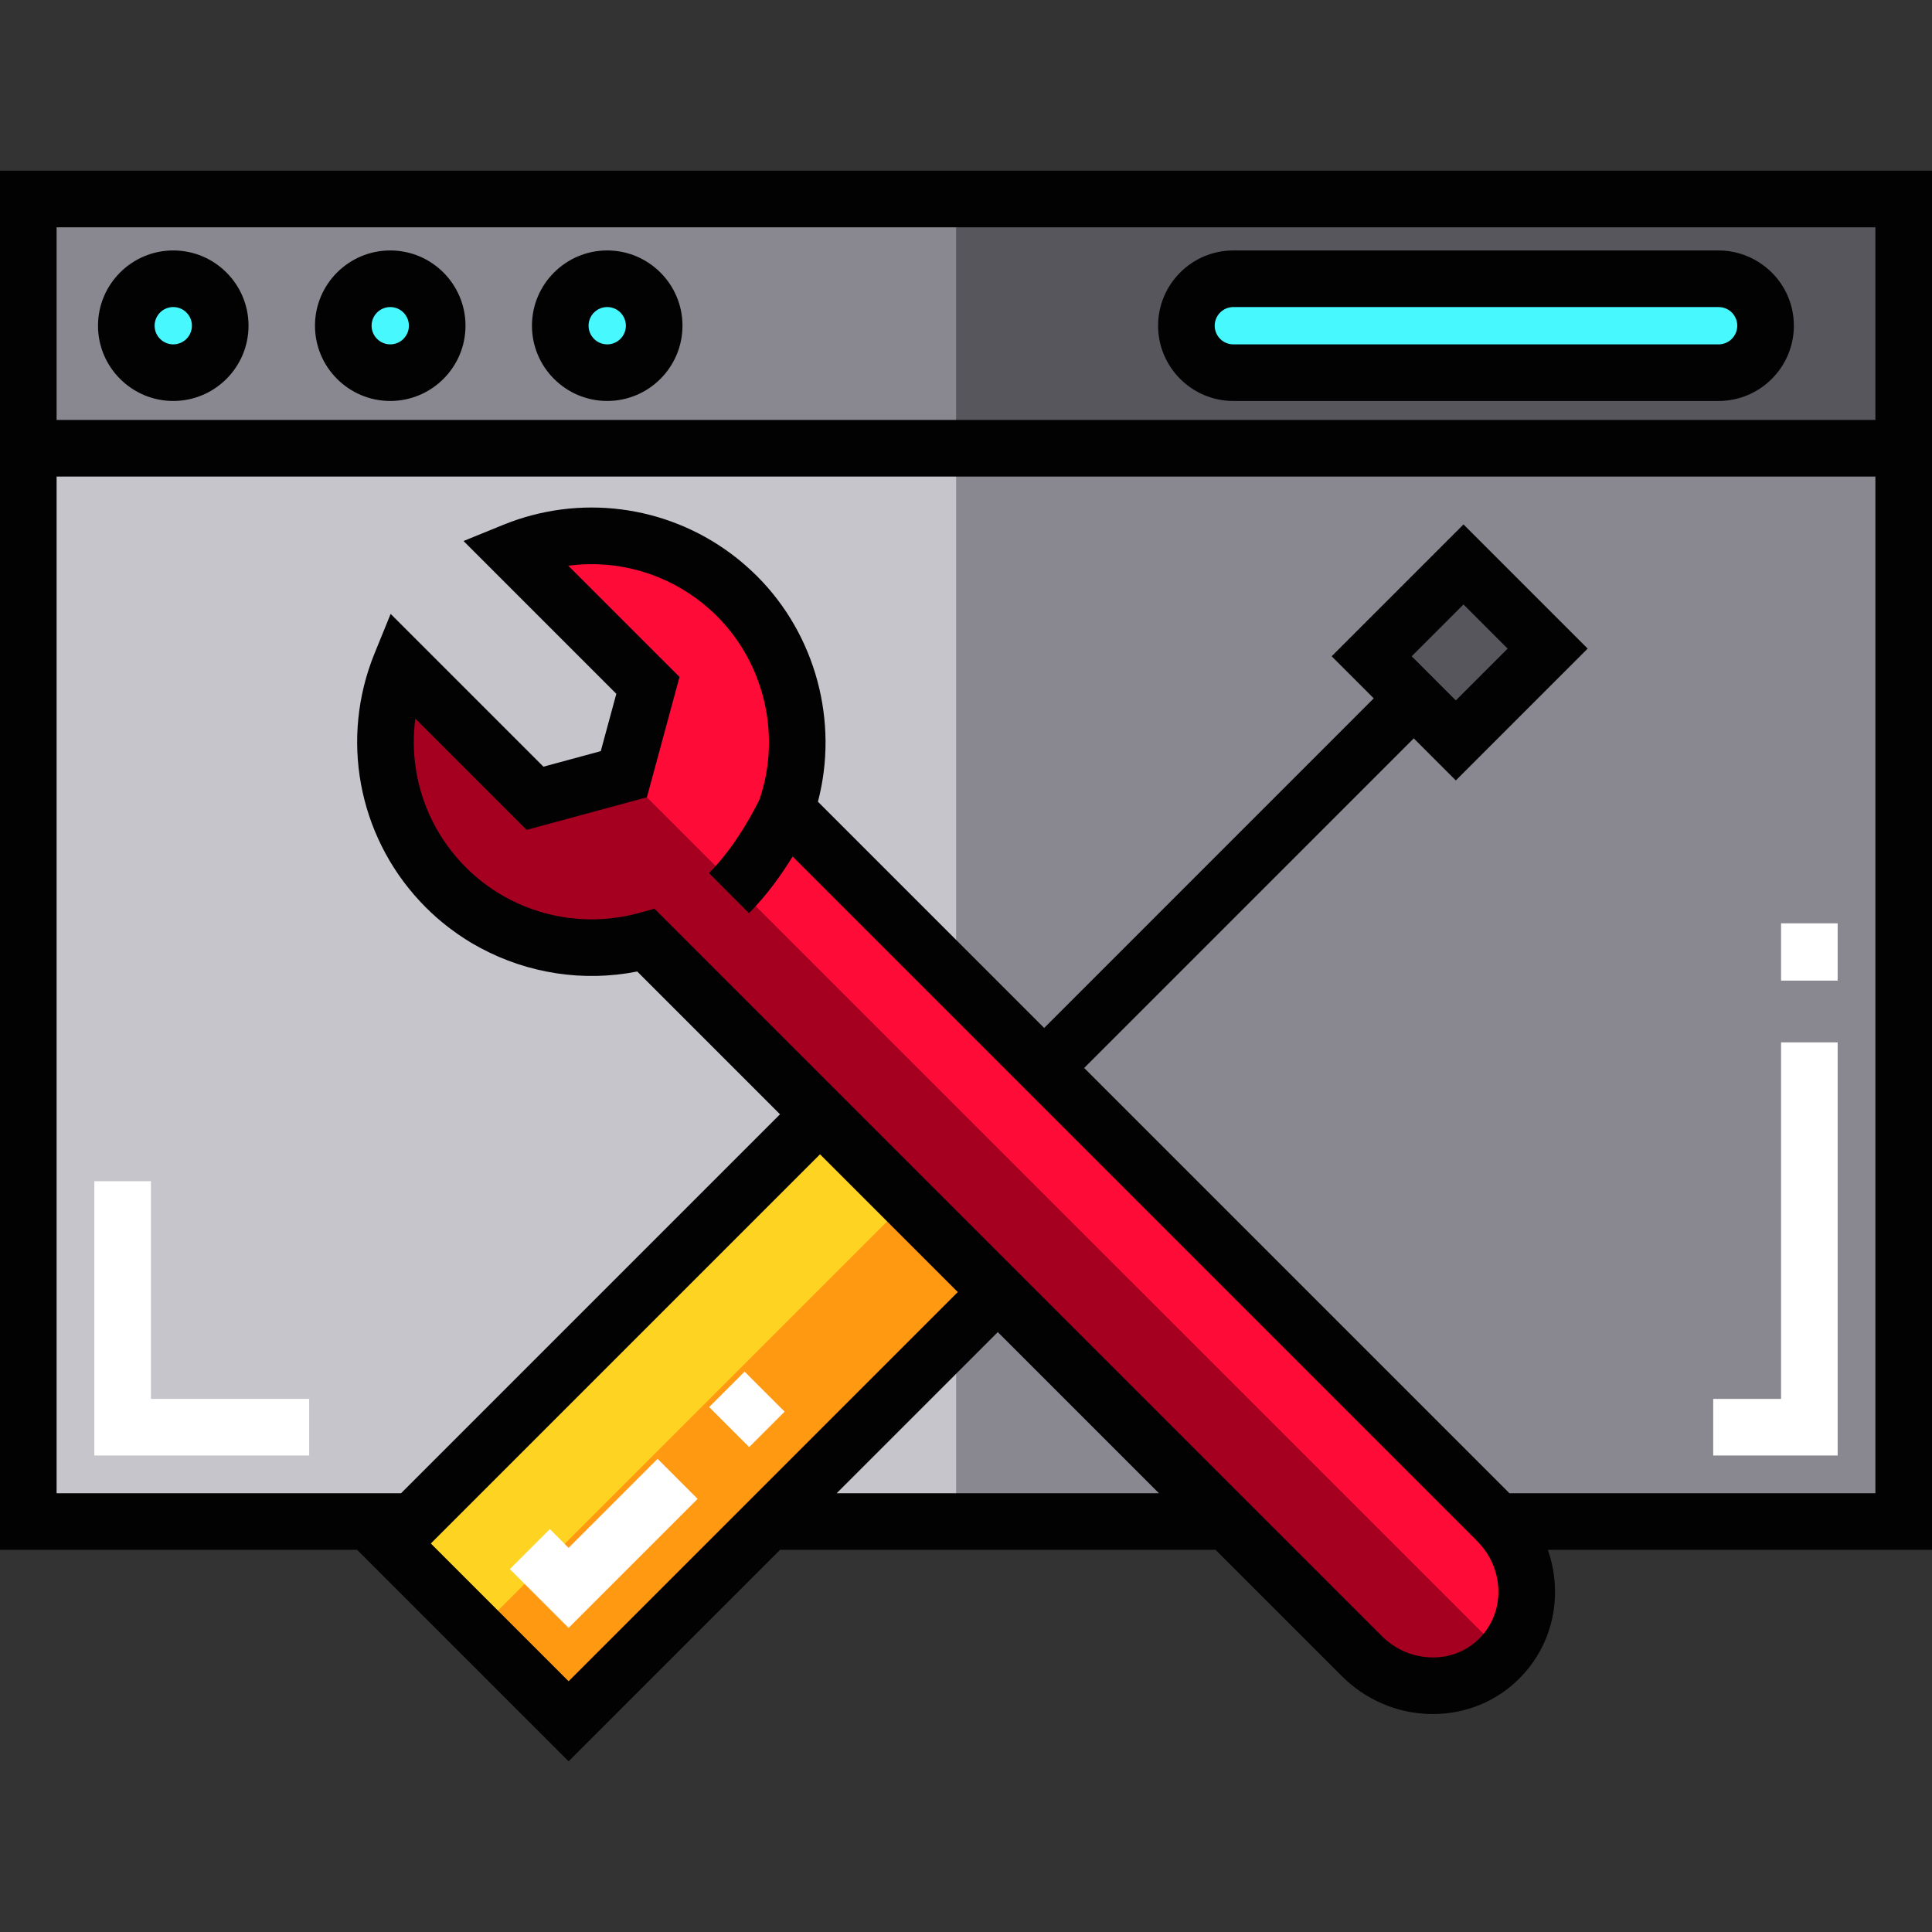 <!-- icon666.com - MILLIONS vector ICONS FREE --><svg version="1.1" id="Capa_1" xmlns="http://www.w3.org/2000/svg" xmlns:xlink="http://www.w3.org/1999/xlink" x="0px" y="0px" viewBox="0 0 512 512" style="enable-background:new 0 0 512 512;" xml:space="preserve"><rect x="0" y="0" width="512" height="512" fill="#333333" stroke="none"/><polygon style="fill:#C6C5CB;" points="264.435,342.407 325.245,403.217 203.615,403.217 253.385,353.457 "></polygon><polygon style="fill:#898890;" points="264.435,342.407 325.245,403.217 253.385,403.217 253.385,331.357 "></polygon><path style="fill:#C6C5CB;" d="M504.495,52.737v350.48h-107.6c-0.06-0.06-0.12-0.13-0.18-0.19l-143.33-143.33l-45.11-45.11 c6.67-19.15,2.36-41.28-12.94-56.58c-16.01-16.01-39.48-19.99-59.21-11.95l35.58,35.58l-6.38,23.54l-23.54,6.38l-35.58-35.58 c-8.03,19.72-4.05,43.2,11.96,59.2c14.37,14.38,34.76,19.04,53.06,14.03l46.09,46.09l-107.92,107.92H7.495V52.737H504.495z"></path><g><path style="fill:#898890;" d="M504.495,52.737v350.48h-107.6c-0.06-0.06-0.12-0.13-0.18-0.19l-143.33-143.33V52.737H504.495z"></path><rect x="7.495" y="52.737" style="fill:#898890;" width="497" height="66.06"></rect></g><rect x="253.38" y="52.737" style="fill:#57565C;" width="251.11" height="66.06"></rect><g><circle style="fill:#47F8FE;" cx="45.917" cy="86.32" r="12.445"></circle><circle style="fill:#47F8FE;" cx="103.42" cy="86.32" r="12.445"></circle><circle style="fill:#47F8FE;" cx="160.92" cy="86.32" r="12.445"></circle><path style="fill:#47F8FE;" d="M455.448,98.761H326.851c-6.873,0-12.445-5.572-12.445-12.445l0,0 c0-6.873,5.572-12.445,12.445-12.445h128.596c4.938,0,9.204,2.876,11.215,7.043c0.788,1.634,1.23,3.466,1.23,5.402l0,0 C467.893,93.189,462.321,98.761,455.448,98.761z"></path></g><polygon style="fill:#FED322;" points="264.435,342.407 150.685,456.157 126.615,432.087 103.575,409.047 217.315,295.297 240.365,318.337 "></polygon><rect x="115.086" y="370.229" transform="matrix(-0.707 0.707 -0.707 -0.707 607.6 522.821)" style="fill:#FF9911;" width="160.868" height="34.04"></rect><rect x="371.056" y="155.703" transform="matrix(-0.707 -0.707 0.707 -0.707 538.087 568.702)" style="fill:#57565C;" width="31.54" height="34.412"></rect><path style="fill:#FE0B37;" d="M404.595,421.847c0,5.93-2.04,11.8-6.13,16.46c-0.35,0.41-0.72,0.8-1.11,1.19 c-9.9,9.9-26.23,9.61-36.48-0.64l-189.65-189.65c-18.3,5.01-38.69,0.35-53.06-14.03c-16.01-16-19.99-39.48-11.96-59.2l35.58,35.58 l23.54-6.38l6.38-23.54l-35.58-35.58c19.73-8.04,43.2-4.06,59.21,11.95c15.3,15.3,19.61,37.43,12.94,56.58l188.44,188.44 c4.4,4.39,6.96,9.91,7.67,15.55C404.525,419.667,404.595,420.757,404.595,421.847z"></path><path style="fill:#A50020;" d="M398.465,438.307c-0.35,0.41-0.72,0.8-1.11,1.19c-9.9,9.9-26.23,9.61-36.48-0.64l-189.65-189.65 c-18.3,5.01-38.69,0.35-53.06-14.03c-16.01-16-19.99-39.48-11.96-59.2l35.58,35.58l23.54-6.38L398.465,438.307z"></path><g><rect x="472" y="244.69" style="fill:#FFFFFF;" width="15" height="15.186"></rect><polygon style="fill:#FFFFFF;" points="487,276.237 472,276.237 472,370.723 454.018,370.723 454.018,385.723 487,385.723 "></polygon><polygon style="fill:#FFFFFF;" points="81.939,385.723 81.939,370.723 40,370.723 40,313.035 25,313.035 25,385.723 "></polygon></g><g><path style="fill:#020202;" d="M0,45.236v81.057v284.43h94.643l56.041,56.041l56.041-56.041h115.414l33.438,33.438 c6.339,6.339,14.699,9.916,23.542,10.071c0.201,0.004,0.401,0.006,0.603,0.006c8.715-0.001,16.841-3.338,22.939-9.436 c7.108-7.109,10.45-17.009,9.169-27.16c-0.298-2.359-0.851-4.679-1.637-6.919H512v-284.43V45.236H0z M15,60.236h482v51.057H15 V60.236z M114.177,409.043l103.14-103.141l36.507,36.507l-51.068,51.069l-52.072,52.073L114.177,409.043z M221.725,395.723 l42.706-42.706l42.706,42.706H221.725z M392.052,434.195c-3.334,3.336-7.837,5.156-12.67,5.039 c-4.936-0.087-9.623-2.104-13.198-5.681L173.446,240.817l-4.204,1.152c-1.019,0.279-2.043,0.524-3.07,0.732 c-11.299,2.298-22.979,0.343-32.815-5.273c-3.577-2.042-6.91-4.569-9.893-7.551c-7.243-7.242-11.756-16.409-13.254-26.078 c-0.681-4.395-0.739-8.893-0.146-13.362l29.492,29.493l0,0l0,0l31.882-8.645l8.646-31.883l-29.493-29.492 c0.65-0.086,1.301-0.143,1.952-0.202c1.139-0.102,2.279-0.179,3.417-0.198c12.519-0.213,24.853,4.582,34.071,13.8 c0.874,0.873,1.704,1.78,2.498,2.712c10.672,12.525,14.117,30.069,8.77,45.782c-0.92,1.927-6.004,12.171-13.421,19.587L198.484,242 c4.819-4.819,8.748-10.412,11.577-15.022l61.344,61.344l0,0c0.001,0.001,0.002,0.002,0.003,0.003l119.897,119.897 c0.068,0.075,0.137,0.149,0.209,0.223l0.118,0.122c2.952,3.047,4.793,6.823,5.314,10.953 C397.643,425.039,395.859,430.389,392.052,434.195z M497,395.723h-96.979L287.317,283.02l87.342-87.344l11.15,11.15l34.939-34.939 l-32.908-32.909l-34.939,34.939l11.152,11.152c-28.333,28.344-72.301,72.323-87.338,87.349l-59.955-59.955 c5.553-21.158-0.527-44.163-16.122-59.759c-0.702-0.702-1.422-1.377-2.151-2.04c-1.569-1.428-3.194-2.772-4.876-4.016 c-17.241-12.756-40.014-15.808-60.311-7.537l-10.46,4.262l40.492,40.491l-4.121,15.195l-15.194,4.12l-40.493-40.492l-4.262,10.46 c-0.295,0.725-0.576,1.453-0.843,2.184c-8.263,22.656-2.719,47.998,14.437,65.154c0.918,0.917,1.86,1.802,2.826,2.654 c0.87,0.767,1.762,1.503,2.669,2.216c0.266,0.209,0.535,0.414,0.804,0.619c1.347,1.024,2.728,1.993,4.146,2.898 c0.367,0.234,0.738,0.459,1.109,0.685c0.183,0.111,0.364,0.228,0.549,0.338c0.123,0.073,0.249,0.141,0.372,0.214 c0.664,0.388,1.334,0.762,2.011,1.125c12.577,6.747,27.276,9.053,41.532,6.226l37.837,37.837L106.284,395.723H15v-269.43h482 V395.723z M374.114,173.917l13.727-13.727l11.695,11.696l-13.727,13.727L374.114,173.917z"></path><path style="fill:#020202;" d="M45.917,66.371c-10.998,0-19.945,8.947-19.945,19.944c0,10.998,8.947,19.945,19.945,19.945 s19.945-8.947,19.945-19.945C65.862,75.318,56.915,66.371,45.917,66.371z M45.917,91.261c-2.727,0-4.945-2.219-4.945-4.945 s2.218-4.944,4.945-4.944s4.945,2.218,4.945,4.944S48.644,91.261,45.917,91.261z"></path><path style="fill:#020202;" d="M103.418,66.371c-10.998,0-19.945,8.947-19.945,19.944c0,10.998,8.947,19.945,19.945,19.945 s19.945-8.947,19.945-19.945C123.364,75.318,114.416,66.371,103.418,66.371z M103.418,91.261c-2.727,0-4.945-2.219-4.945-4.945 s2.218-4.944,4.945-4.944s4.945,2.218,4.945,4.944S106.145,91.261,103.418,91.261z"></path><path style="fill:#020202;" d="M160.919,66.371c-10.997,0-19.945,8.947-19.945,19.944c0,10.998,8.947,19.945,19.945,19.945 s19.945-8.947,19.945-19.945C180.865,75.318,171.917,66.371,160.919,66.371z M160.919,91.261c-2.727,0-4.945-2.219-4.945-4.945 s2.218-4.944,4.945-4.944s4.945,2.218,4.945,4.944S163.646,91.261,160.919,91.261z"></path><path style="fill:#020202;" d="M455.447,66.371H326.852c-10.998,0-19.945,8.947-19.945,19.944c0,10.998,8.947,19.945,19.945,19.945 h128.596c10.998,0,19.945-8.947,19.945-19.945c0-3.032-0.665-5.947-1.976-8.66C470.11,70.801,463.057,66.371,455.447,66.371z M455.447,91.261H326.852c-2.727,0-4.945-2.219-4.945-4.945s2.219-4.944,4.945-4.944h128.596c1.917,0,3.626,1.073,4.461,2.805 c0.321,0.665,0.484,1.385,0.484,2.14C460.393,89.042,458.174,91.261,455.447,91.261z"></path></g><g><rect x="190.508" y="366.809" transform="matrix(-0.707 -0.707 0.707 -0.707 73.895 777.514)" style="fill:#FFFFFF;" width="15" height="13.283"></rect><polygon style="fill:#FFFFFF;" points="150.684,410.195 145.72,405.23 135.114,415.838 150.684,431.408 184.876,397.217 174.269,386.609 "></polygon></g></svg>